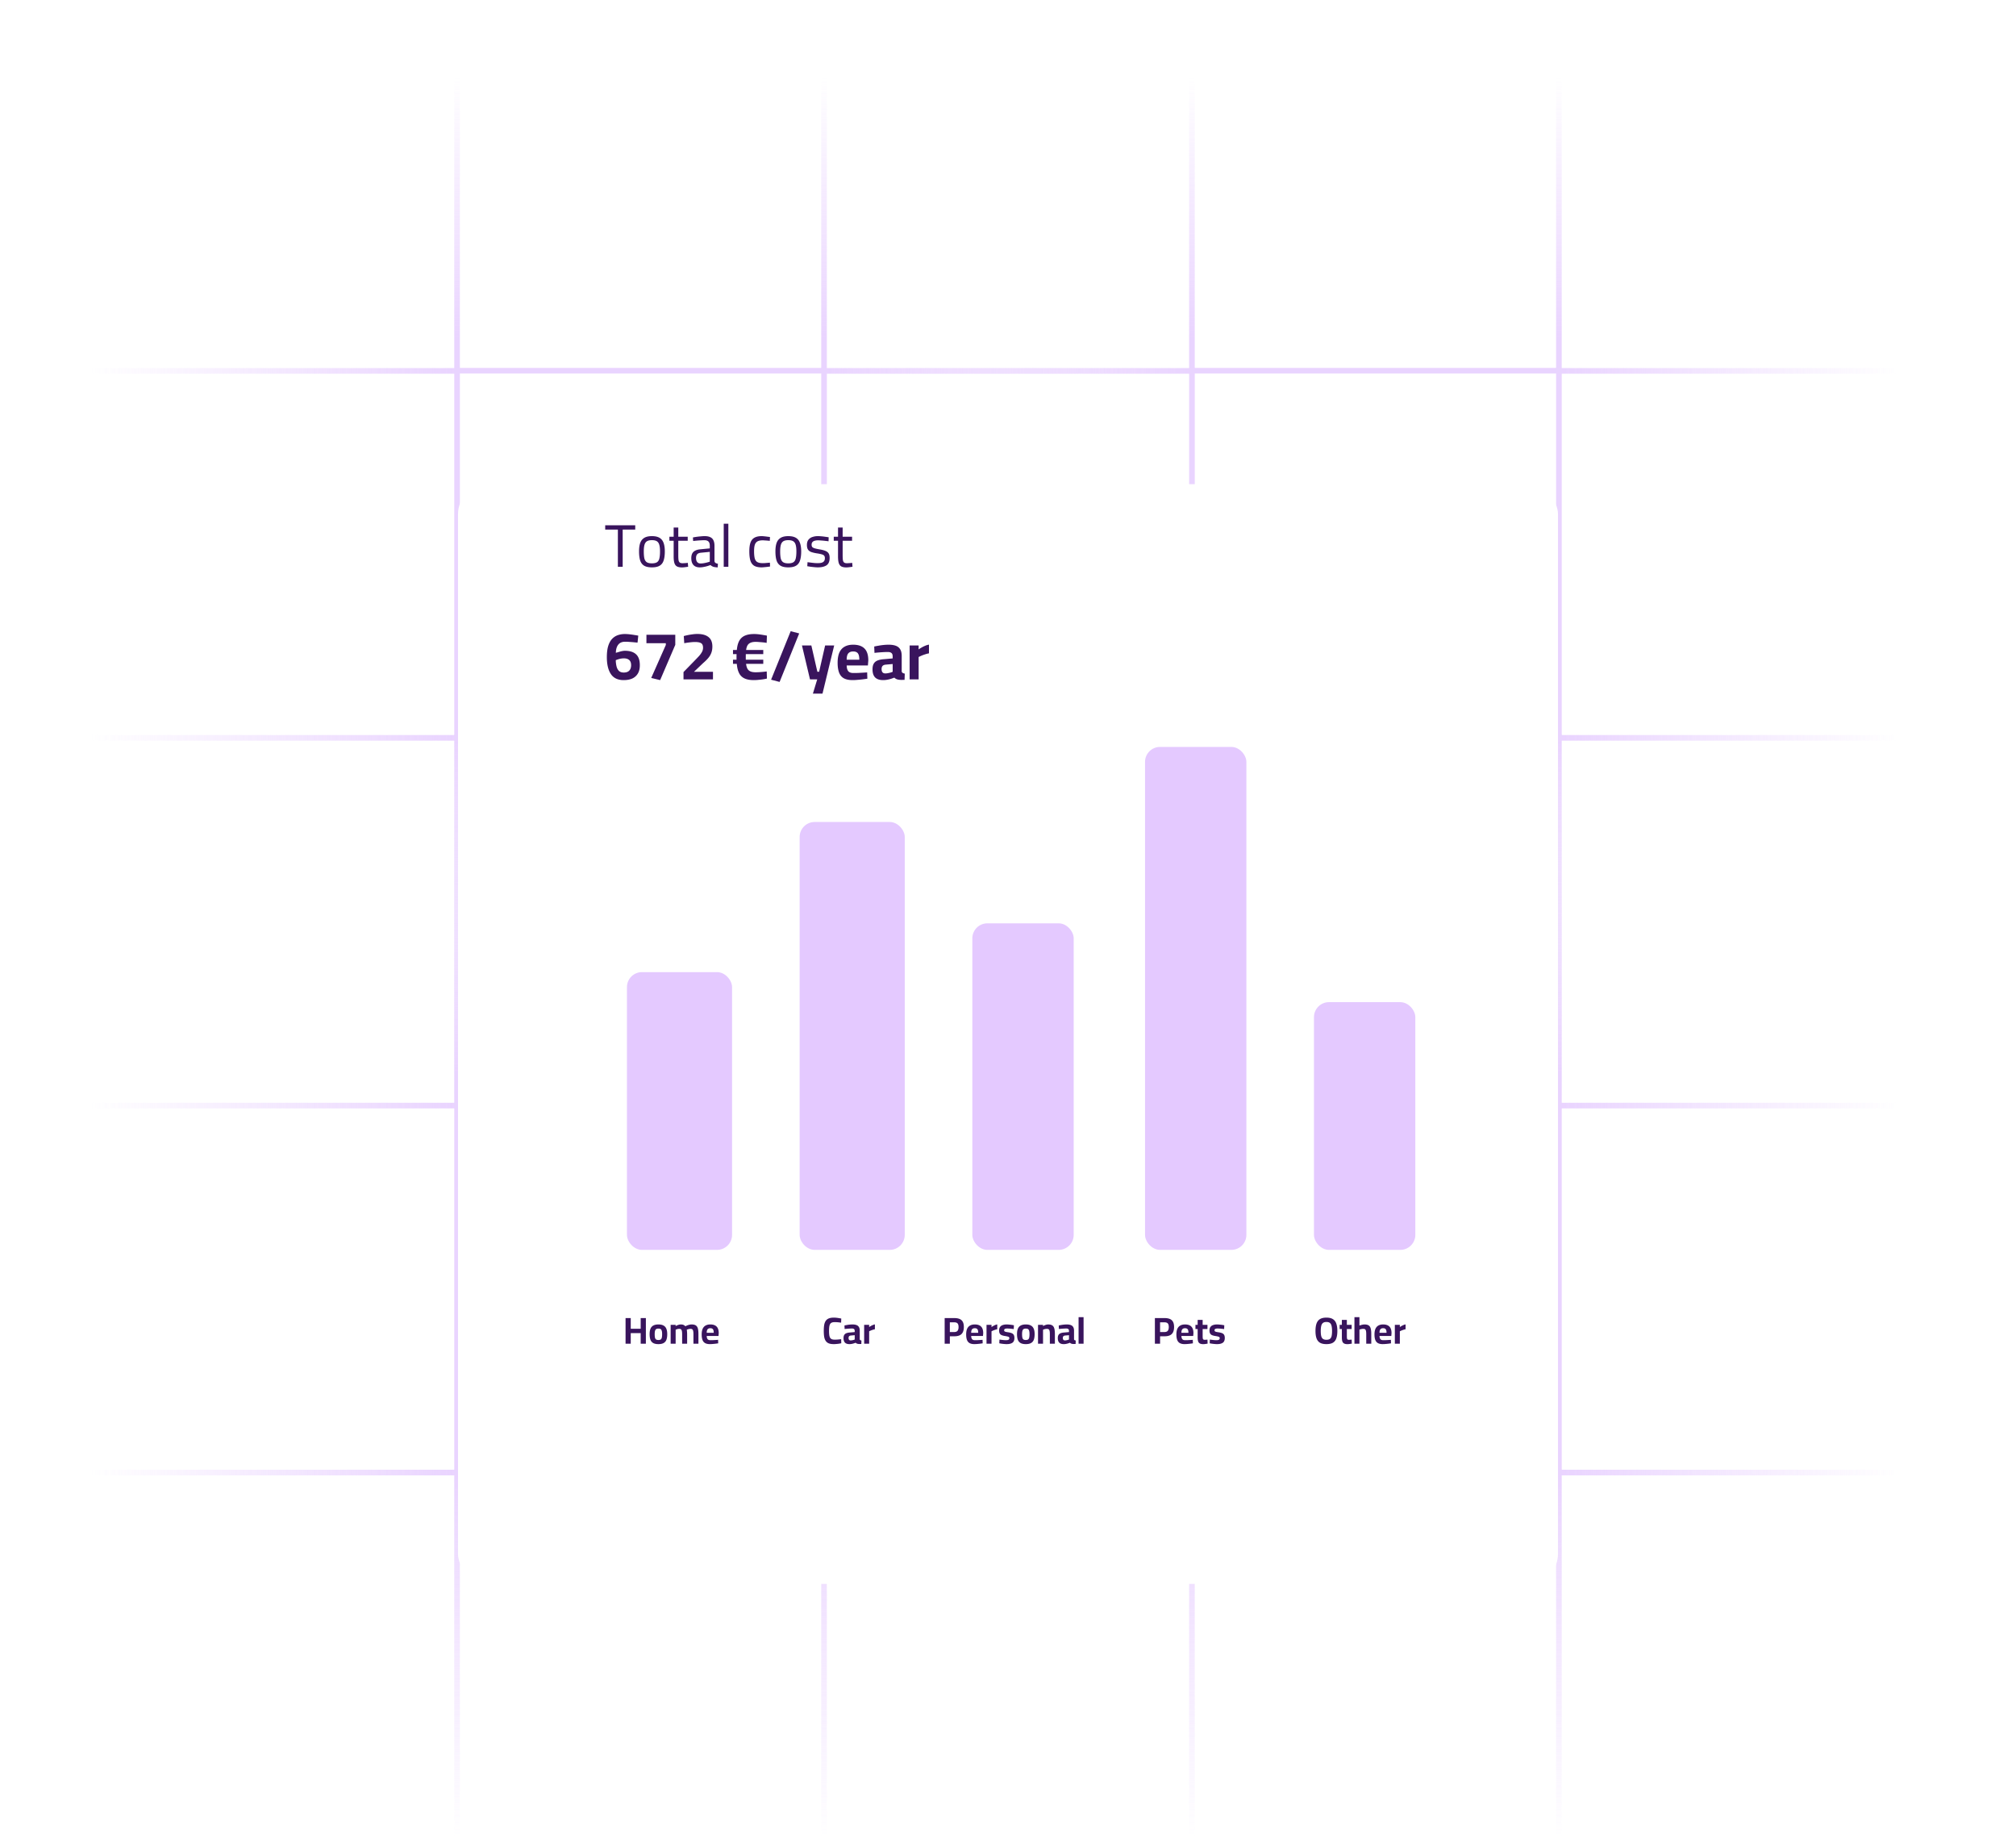 <svg width="537" height="490" fill="none" xmlns="http://www.w3.org/2000/svg"><g opacity=".8" stroke-width="1.5"><path stroke="url(#a)" d="M121.746 1h97.752v97.768h-97.752z"/><path d="M219.498 294.255v-97.768h-97.752v97.768" stroke="url(#b)"/><path stroke="url(#c)" d="M219.504 98.814h97.752v97.768h-97.752z"/><path d="M24 98.814h97.752v97.768H24" stroke="url(#d)"/><path stroke="url(#e)" d="M317.492 1h97.752v97.768h-97.752z"/><path d="M415.244 294.255v-97.768h-97.752v97.768" stroke="url(#f)"/><path stroke="url(#g)" d="M415.25 98.814h97.752v97.768H415.25z"/><path d="M219.746 98.814h97.752v97.768h-97.752" stroke="url(#h)"/><path stroke="url(#i)" d="M317.492 196.744h97.752v97.768h-97.752z"/><path d="M415.244 489.999v-97.768h-97.752v97.768" stroke="url(#j)"/><path stroke="url(#k)" d="M415.25 294.558h97.752v97.768H415.25z"/><path d="M219.746 294.558h97.752v97.769h-97.752" stroke="url(#l)"/><path stroke="url(#m)" d="M121.746 196.744h97.752v97.768h-97.752z"/><path d="M219.498 489.999v-97.768h-97.752v97.768" stroke="url(#n)"/><path stroke="url(#o)" d="M219.504 294.558h97.752v97.768h-97.752z"/><path d="M24 294.558h97.752v97.768H24" stroke="url(#p)"/></g><g filter="url(#q)"><rect x="122" y="99" width="293" height="293" rx="8" fill="#fff"/></g><path d="M164.584 151v-9.904h-3.376v-1.152h8v1.152h-3.344V151h-1.28zm9.062.16c-.896 0-1.595-.155-2.096-.464-.491-.309-.837-.779-1.04-1.408-.192-.629-.288-1.424-.288-2.384 0-.917.107-1.675.32-2.272.224-.597.587-1.045 1.088-1.344.501-.299 1.173-.448 2.016-.448.853 0 1.531.149 2.032.448.501.299.859.747 1.072 1.344.224.597.336 1.355.336 2.272 0 .96-.101 1.755-.304 2.384-.192.629-.539 1.099-1.04 1.408-.491.309-1.189.464-2.096.464zm0-1.072c.619 0 1.083-.107 1.392-.32.309-.224.512-.571.608-1.04.107-.469.16-1.077.16-1.824 0-.736-.064-1.323-.192-1.76-.128-.437-.347-.752-.656-.944-.309-.192-.747-.288-1.312-.288-.555 0-.992.096-1.312.288-.309.192-.528.507-.656.944-.128.437-.192 1.024-.192 1.76 0 .747.048 1.355.144 1.824.107.469.315.816.624 1.04.309.213.773.32 1.392.32zm8.021 1.088c-.555 0-.998-.085-1.328-.256-.32-.171-.55-.464-.688-.88-.139-.427-.208-1.024-.208-1.792v-4.176h-1.136V143h1.136v-2.448h1.232V143h2.512v1.072h-2.512v3.808c0 .565.021 1.008.064 1.328.053.309.16.528.32.656s.41.192.752.192c.106 0 .245-.005.416-.016l.512-.032c.181-.021.341-.037.48-.048l.08 1.04-.832.112c-.32.043-.587.064-.8.064zm4.729-.016c-.736 0-1.296-.208-1.68-.624-.384-.416-.576-1.024-.576-1.824 0-.523.091-.949.272-1.28.181-.331.453-.581.816-.752.373-.181.832-.293 1.376-.336l2.464-.24v-.688c0-.544-.123-.928-.368-1.152-.235-.224-.587-.336-1.056-.336-.267 0-.587.011-.96.032a36.164 36.164 0 0 0-2.048.176l-.064-.944a17.814 17.814 0 0 1 2.064-.288c.395-.043.757-.064 1.088-.064.608 0 1.104.096 1.488.288.384.181.661.464.832.848.181.373.272.853.272 1.44v4.048c.021.235.112.405.272.512.171.107.384.176.64.208l-.048.976c-.235 0-.448-.016-.64-.048a2.896 2.896 0 0 1-.544-.112 2.673 2.673 0 0 1-.4-.192 2.607 2.607 0 0 1-.352-.272 8.129 8.129 0 0 1-.784.272 8.2 8.2 0 0 1-1.008.24 5.054 5.054 0 0 1-1.056.112zm.208-1.04c.288 0 .587-.027.896-.08a9.55 9.55 0 0 0 .88-.192c.277-.075.507-.144.688-.208v-2.608l-2.32.224c-.48.043-.827.181-1.04.416-.203.235-.304.571-.304 1.008 0 .448.101.8.304 1.056.203.256.501.384.896.384zm6.175.88v-11.472h1.232V151h-1.232zm10.114.16c-.842 0-1.504-.139-1.984-.416-.48-.288-.821-.747-1.024-1.376-.192-.629-.288-1.461-.288-2.496 0-.971.107-1.749.32-2.336.224-.597.582-1.029 1.072-1.296.491-.267 1.131-.4 1.92-.4.182 0 .4.016.656.048.267.021.539.053.816.096.278.032.518.064.72.096l-.048 1.024a23.708 23.708 0 0 0-.624-.064 17.085 17.085 0 0 0-.688-.048 6.203 6.203 0 0 0-.56-.032c-.608 0-1.082.096-1.424.288-.33.192-.565.501-.704.928-.128.416-.192.981-.192 1.696 0 .779.059 1.403.176 1.872.118.459.342.789.672.992.331.203.822.304 1.472.304.15 0 .336-.005.56-.016l.704-.064c.246-.021.459-.037.64-.048l.032 1.024a22.471 22.471 0 0 1-1.552.176c-.266.032-.49.048-.672.048zm7.081 0c-.896 0-1.595-.155-2.096-.464-.491-.309-.837-.779-1.04-1.408-.192-.629-.288-1.424-.288-2.384 0-.917.107-1.675.32-2.272.224-.597.587-1.045 1.088-1.344.501-.299 1.173-.448 2.016-.448.853 0 1.531.149 2.032.448.501.299.859.747 1.072 1.344.224.597.336 1.355.336 2.272 0 .96-.101 1.755-.304 2.384-.192.629-.539 1.099-1.04 1.408-.491.309-1.189.464-2.096.464zm0-1.072c.619 0 1.083-.107 1.392-.32.309-.224.512-.571.608-1.04.107-.469.16-1.077.16-1.824 0-.736-.064-1.323-.192-1.76-.128-.437-.347-.752-.656-.944-.309-.192-.747-.288-1.312-.288-.555 0-.992.096-1.312.288-.309.192-.528.507-.656.944-.128.437-.192 1.024-.192 1.76 0 .747.048 1.355.144 1.824.107.469.315.816.624 1.04.309.213.773.32 1.392.32zm7.893 1.072c-.246 0-.544-.016-.896-.048a32.03 32.03 0 0 1-1.024-.112l-.912-.144.064-1.072c.266.032.565.069.896.112.341.043.672.08.992.112.32.021.576.032.768.032.437 0 .8-.037 1.088-.112.288-.085.506-.224.656-.416.149-.192.224-.464.224-.816 0-.267-.059-.475-.176-.624-.107-.149-.315-.272-.624-.368-.299-.096-.736-.187-1.312-.272a9.21 9.21 0 0 1-1.504-.352c-.395-.149-.688-.368-.88-.656-.192-.288-.288-.699-.288-1.232 0-.597.138-1.067.416-1.408a2.207 2.207 0 0 1 1.072-.72 4.382 4.382 0 0 1 1.392-.224c.298 0 .624.016.976.048.362.032.714.075 1.056.128.341.043.634.085.88.128l-.032 1.072a12.61 12.61 0 0 0-.896-.112 16.17 16.17 0 0 0-1.024-.096 9.764 9.764 0 0 0-.896-.048c-.32 0-.608.037-.864.112a1.15 1.15 0 0 0-.608.352c-.15.171-.224.411-.224.72 0 .235.053.427.16.576.106.139.309.256.608.352.298.096.73.192 1.296.288.661.107 1.189.24 1.584.4.405.16.698.384.88.672.181.288.272.693.272 1.216 0 .939-.278 1.595-.832 1.968-.555.363-1.318.544-2.288.544zm7.581.016c-.555 0-.997-.085-1.328-.256-.32-.171-.549-.464-.688-.88-.139-.427-.208-1.024-.208-1.792v-4.176h-1.136V143h1.136v-2.448h1.232V143h2.512v1.072h-2.512v3.808c0 .565.021 1.008.064 1.328.053.309.16.528.32.656s.411.192.752.192c.107 0 .245-.005.416-.016l.512-.032c.181-.021.341-.037.48-.048l.08 1.04-.832.112c-.32.043-.587.064-.8.064zm-59.318 30.022c-1.548 0-2.682-.534-3.402-1.602-.72-1.068-1.08-2.574-1.08-4.518 0-1.152.114-2.118.342-2.898.24-.792.57-1.422.99-1.89.432-.48.942-.828 1.53-1.044a5.6 5.6 0 0 1 1.944-.324c.372 0 .774.024 1.206.072.444.048.876.108 1.296.18.42.06.774.12 1.062.18l-.198 1.854-.954-.09a31.157 31.157 0 0 0-1.17-.09 13.33 13.33 0 0 0-1.17-.054c-.816 0-1.428.258-1.836.774-.408.504-.624 1.23-.648 2.178.12-.036.27-.078.45-.126.192-.06.396-.12.612-.18.228-.072.456-.126.684-.162a3.15 3.15 0 0 1 .648-.072c1.332 0 2.328.312 2.988.936.672.612 1.008 1.578 1.008 2.898 0 .888-.174 1.626-.522 2.214a3.315 3.315 0 0 1-1.476 1.332c-.636.288-1.404.432-2.304.432zm0-2.016c.66 0 1.152-.168 1.476-.504.336-.348.504-.834.504-1.458s-.168-1.08-.504-1.368c-.336-.3-.81-.45-1.422-.45-.252 0-.516.024-.792.072a4.863 4.863 0 0 0-.774.198c-.24.072-.438.144-.594.216a7.31 7.31 0 0 0 .216 1.71c.132.492.348.882.648 1.17.312.276.726.414 1.242.414zm9.714 2.016-2.376-.576 3.888-8.784v-.468h-5.166v-2.25h7.686v2.682l-4.032 9.396zm6.222-.198v-1.944l2.718-2.79c.516-.528.96-.99 1.332-1.386.372-.408.654-.792.846-1.152a2.3 2.3 0 0 0 .306-1.152c0-.6-.168-1.002-.504-1.206-.336-.216-.876-.324-1.62-.324-.3 0-.63.018-.99.054-.36.036-.708.078-1.044.126-.324.048-.606.096-.846.144l-.126-1.908a16.624 16.624 0 0 1 2.25-.45 8.992 8.992 0 0 1 1.368-.108c1.296 0 2.286.276 2.97.828.684.54 1.026 1.38 1.026 2.52 0 .624-.09 1.176-.27 1.656-.168.48-.438.942-.81 1.386-.36.432-.84.906-1.44 1.422l-2.376 2.268h5.058V181h-7.848zm13.184-6.732v-1.098h8.064v1.098h-8.064zm0 2.592v-1.098h8.064v1.098h-8.064zm5.562 4.338c-.924 0-1.686-.12-2.286-.36a3.109 3.109 0 0 1-1.422-1.098c-.336-.504-.576-1.14-.72-1.908-.132-.78-.198-1.704-.198-2.772 0-1.068.066-1.986.198-2.754.144-.78.39-1.416.738-1.908a3.109 3.109 0 0 1 1.422-1.098c.612-.252 1.392-.378 2.34-.378.372 0 .768.024 1.188.072.42.048.822.108 1.206.18.396.06.732.12 1.008.18l-.072 1.926a9.674 9.674 0 0 0-.882-.126c-.336-.036-.69-.066-1.062-.09-.36-.036-.69-.054-.99-.054-.552 0-1.002.078-1.35.234a1.679 1.679 0 0 0-.81.684c-.18.312-.306.732-.378 1.26-.06.516-.09 1.14-.09 1.872 0 .744.03 1.374.09 1.89.072.516.198.936.378 1.26.192.312.462.54.81.684.348.144.804.216 1.368.216.468 0 .978-.024 1.53-.072a33.55 33.55 0 0 0 1.404-.144l.054 1.89c-.276.072-.606.138-.99.198s-.792.108-1.224.144a11.41 11.41 0 0 1-1.26.072zm6.852.486-2.268-.594 5.22-12.924 2.268.594-5.22 12.924zm8.87 3.114 1.152-3.798h-1.926l-2.142-9.036h2.502l1.602 7.002h.468l1.602-7.002h2.412l-3.114 12.834h-2.556zm10.581-3.6c-.996 0-1.788-.168-2.376-.504-.576-.336-.99-.846-1.242-1.53s-.378-1.542-.378-2.574c0-1.116.156-2.028.468-2.736.324-.708.792-1.23 1.404-1.566.612-.348 1.368-.522 2.268-.522 1.332 0 2.334.336 3.006 1.008.684.672 1.026 1.734 1.026 3.186l-.108 1.332h-5.652c.012.672.15 1.176.414 1.512.264.336.72.504 1.368.504.372 0 .78-.006 1.224-.018l1.314-.072c.444-.024.822-.048 1.134-.072l.054 1.674c-.3.048-.678.102-1.134.162-.456.06-.93.108-1.422.144-.48.048-.936.072-1.368.072zm-1.584-5.436h3.366c0-.816-.132-1.386-.396-1.71-.252-.324-.666-.486-1.242-.486-.564 0-.996.168-1.296.504-.288.336-.432.9-.432 1.692zm9.71 5.436c-.936 0-1.644-.234-2.124-.702-.468-.48-.702-1.2-.702-2.16 0-.672.12-1.194.36-1.566.24-.384.594-.66 1.062-.828.48-.18 1.062-.288 1.746-.324l2.196-.198v-.54c0-.432-.108-.732-.324-.9-.216-.18-.534-.27-.954-.27-.336 0-.726.012-1.17.036-.432.024-.864.054-1.296.09-.42.036-.786.072-1.098.108l-.072-1.692c.312-.072.684-.144 1.116-.216.444-.084.906-.15 1.386-.198.48-.048.924-.072 1.332-.072.768 0 1.41.096 1.926.288.516.192.906.51 1.17.954.264.432.396 1.02.396 1.764v4.122a.54.54 0 0 0 .27.396c.156.084.336.144.54.18l-.054 1.656c-.288.012-.57.018-.846.018s-.51-.018-.702-.054a2.113 2.113 0 0 1-.72-.216 2.147 2.147 0 0 1-.468-.342c-.192.084-.45.18-.774.288a8.058 8.058 0 0 1-1.062.27c-.372.072-.75.108-1.134.108zm.576-1.782c.228 0 .468-.024.72-.072.252-.048.486-.102.702-.162a4.99 4.99 0 0 0 .54-.198v-2.07l-1.836.162c-.396.036-.684.156-.864.36-.168.192-.252.468-.252.828 0 .36.078.642.234.846.168.204.42.306.756.306zm6.487 1.584v-9.036h2.394v1.062c.204-.156.456-.318.756-.486.3-.18.624-.342.972-.486.36-.156.702-.258 1.026-.306v2.322a5.716 5.716 0 0 0-.99.252c-.348.108-.678.228-.99.36-.3.132-.558.252-.774.36V181h-2.394z" fill="#39145D"/><rect x="167" y="259" width="28" height="74" rx="4" fill="#E4C9FF"/><rect x="213" y="219" width="28" height="114" rx="4" fill="#E4C9FF"/><rect x="259" y="246" width="27" height="87" rx="4" fill="#E4C9FF"/><rect x="305" y="199" width="27" height="134" rx="4" fill="#E4C9FF"/><rect x="350" y="267" width="27" height="66" rx="4" fill="#E4C9FF"/><path d="M166.63 358v-6.83h1.38v2.85h2.65v-2.85h1.38V358h-1.38v-2.82h-2.65V358h-1.38zm8.75.11c-.567 0-1.023-.093-1.37-.28a1.627 1.627 0 0 1-.74-.86c-.153-.393-.23-.9-.23-1.52 0-.6.08-1.087.24-1.46.16-.38.413-.66.76-.84.347-.187.793-.28 1.34-.28.553 0 1 .093 1.34.28.347.18.6.46.76.84.167.373.25.86.25 1.46 0 .62-.077 1.127-.23 1.52a1.615 1.615 0 0 1-.75.86c-.34.187-.797.28-1.37.28zm0-1.1c.28 0 .49-.05.63-.15.14-.107.233-.273.28-.5.053-.233.08-.537.08-.91 0-.367-.03-.657-.09-.87-.06-.22-.16-.377-.3-.47-.14-.093-.34-.14-.6-.14-.253 0-.453.047-.6.14-.14.093-.24.25-.3.47-.06.213-.09.503-.09.87 0 .373.023.677.07.91.053.227.15.393.29.5.14.1.35.15.63.15zm3.26.99v-5.02h1.33v.32a3.47 3.47 0 0 1 .62-.28c.26-.1.507-.15.74-.15.307 0 .557.043.75.13.193.08.353.2.48.36.12-.073.27-.147.45-.22.18-.073.377-.137.59-.19.213-.053.42-.08.62-.08.493 0 .87.087 1.13.26.26.173.44.447.54.82.1.367.15.847.15 1.44V358h-1.33v-2.49c0-.347-.02-.627-.06-.84-.033-.22-.107-.38-.22-.48-.107-.1-.27-.15-.49-.15-.193 0-.383.027-.57.08a2.64 2.64 0 0 0-.44.16c.033.14.057.32.07.54.02.22.03.45.03.69V358h-1.33v-2.47c0-.353-.02-.64-.06-.86-.033-.22-.107-.38-.22-.48-.113-.1-.277-.15-.49-.15-.187 0-.37.027-.55.08-.173.053-.31.107-.41.16V358h-1.33zm10.487.11c-.553 0-.993-.093-1.32-.28-.32-.187-.55-.47-.69-.85-.14-.38-.21-.857-.21-1.43 0-.62.087-1.127.26-1.52.18-.393.44-.683.78-.87.34-.193.76-.29 1.26-.29.74 0 1.297.187 1.67.56.38.373.57.963.57 1.77l-.06.74h-3.14c.007.373.083.653.23.84.147.187.4.28.76.28.207 0 .433-.003.68-.01l.73-.04c.247-.013.457-.027.63-.04l.03.93c-.167.027-.377.057-.63.09-.253.033-.517.06-.79.08-.267.027-.52.04-.76.04zm-.88-3.02h1.87c0-.453-.073-.77-.22-.95-.14-.18-.37-.27-.69-.27-.313 0-.553.093-.72.28-.16.187-.24.5-.24.94zm33.843 3.02c-.533 0-.973-.067-1.32-.2-.34-.14-.61-.353-.81-.64-.2-.287-.34-.65-.42-1.09-.073-.447-.11-.977-.11-1.59 0-.62.037-1.15.11-1.59.08-.447.22-.813.42-1.1.2-.287.473-.5.82-.64.353-.14.803-.21 1.35-.21.22 0 .45.013.69.04.24.027.47.06.69.1.227.033.42.07.58.11l-.04 1.1c-.133-.027-.3-.05-.5-.07a9.298 9.298 0 0 0-1.19-.08c-.32 0-.58.04-.78.12a.947.947 0 0 0-.47.4c-.107.187-.18.43-.22.73-.04.293-.06.657-.06 1.09 0 .427.02.79.06 1.09.04.293.113.533.22.72.107.18.26.313.46.4.207.08.473.12.8.12.267 0 .56-.013.88-.04.327-.033.597-.063.81-.09l.03 1.09c-.16.033-.35.07-.57.11-.22.033-.453.06-.7.08-.247.027-.49.04-.73.04zm4.17 0c-.52 0-.913-.13-1.18-.39-.26-.267-.39-.667-.39-1.2 0-.373.067-.663.2-.87.134-.213.33-.367.59-.46.267-.1.59-.16.97-.18l1.22-.11v-.3c0-.24-.06-.407-.18-.5-.12-.1-.296-.15-.53-.15-.186 0-.403.007-.65.02a24.866 24.866 0 0 0-1.33.11l-.04-.94c.174-.04.38-.08.62-.12a8.97 8.97 0 0 1 1.51-.15c.427 0 .784.053 1.07.16.287.107.504.283.65.53.147.24.22.567.22.98v2.29a.303.303 0 0 0 .15.22.99.99 0 0 0 .3.1l-.03.92c-.16.007-.316.01-.47.01-.153 0-.283-.01-.39-.03a1.18 1.18 0 0 1-.4-.12 1.207 1.207 0 0 1-.26-.19 5.078 5.078 0 0 1-1.02.31c-.206.04-.416.06-.63.06zm.32-.99c.127 0 .26-.013.4-.04a2.79 2.79 0 0 0 .69-.2v-1.15l-1.02.09c-.22.02-.38.087-.48.2-.093.107-.14.26-.14.46s.044.357.13.47c.094.113.234.17.42.17zm3.605.88v-5.02h1.33v.59c.113-.087.253-.177.42-.27a4 4 0 0 1 .54-.27c.2-.087.39-.143.57-.17v1.29a3.153 3.153 0 0 0-.55.14 5.888 5.888 0 0 0-.98.4V358h-1.33zm21.445 0v-6.83h2.57c.567 0 1.037.08 1.41.24.373.153.653.403.84.75.193.347.29.81.29 1.39 0 .58-.097 1.053-.29 1.42a1.75 1.75 0 0 1-.84.8c-.373.167-.843.25-1.41.25h-1.19V358h-1.38zm1.38-3.11h1.15c.42 0 .72-.11.9-.33.18-.227.27-.56.27-1 0-.453-.09-.777-.27-.97-.18-.193-.48-.29-.9-.29h-1.15v2.59zm6.566 3.22c-.553 0-.993-.093-1.32-.28-.32-.187-.55-.47-.69-.85-.14-.38-.21-.857-.21-1.43 0-.62.087-1.127.26-1.52.18-.393.44-.683.78-.87.34-.193.76-.29 1.26-.29.74 0 1.297.187 1.67.56.38.373.57.963.57 1.77l-.06.74h-3.14c.007.373.083.653.23.84.147.187.4.28.76.28.207 0 .433-.003.68-.01l.73-.04c.247-.013.457-.027.63-.04l.03.93c-.167.027-.377.057-.63.09-.253.033-.517.06-.79.08-.267.027-.52.04-.76.04zm-.88-3.02h1.87c0-.453-.073-.77-.22-.95-.14-.18-.37-.27-.69-.27-.313 0-.553.093-.72.28-.16.187-.24.5-.24.94zm4.084 2.91v-5.02h1.33v.59c.114-.087.254-.177.42-.27.167-.1.347-.19.54-.27.2-.087.39-.143.57-.17v1.29a3.198 3.198 0 0 0-.55.14 6.103 6.103 0 0 0-.98.4V358h-1.33zm5.365.11c-.22 0-.457-.013-.71-.04a9.646 9.646 0 0 1-1.25-.18l.04-.99c.173.02.367.043.58.07.22.027.433.05.64.07.213.013.387.02.52.02.2 0 .363-.017.49-.05a.589.589 0 0 0 .3-.16c.067-.08.1-.193.1-.34 0-.113-.03-.2-.09-.26-.053-.06-.16-.11-.32-.15a5.295 5.295 0 0 0-.68-.14 4.016 4.016 0 0 1-.93-.23c-.24-.1-.417-.247-.53-.44-.113-.2-.17-.47-.17-.81 0-.413.09-.737.27-.97.18-.233.42-.397.72-.49.3-.1.627-.15.98-.15.233 0 .473.013.72.04.247.02.48.047.7.08.22.033.403.067.55.1l-.04 1.01a8.519 8.519 0 0 0-.58-.07 10.503 10.503 0 0 0-1.2-.08c-.153 0-.29.017-.41.05a.558.558 0 0 0-.28.14c-.06.067-.09.167-.09.3 0 .093.027.17.08.23.053.06.153.113.3.16.153.04.373.08.66.12.413.06.743.143.99.25.247.107.423.26.53.46.113.2.17.47.17.81 0 .607-.18 1.033-.54 1.28-.353.24-.86.36-1.52.36zm5.096 0c-.566 0-1.023-.093-1.37-.28a1.631 1.631 0 0 1-.74-.86c-.153-.393-.23-.9-.23-1.52 0-.6.08-1.087.24-1.46.16-.38.414-.66.76-.84.347-.187.794-.28 1.34-.28.554 0 1 .093 1.34.28.347.18.6.46.76.84.167.373.25.86.25 1.46 0 .62-.076 1.127-.23 1.52a1.615 1.615 0 0 1-.75.86c-.34.187-.796.28-1.37.28zm0-1.1c.28 0 .49-.05.63-.15.14-.107.234-.273.28-.5.054-.233.08-.537.08-.91 0-.367-.03-.657-.09-.87-.06-.22-.16-.377-.3-.47-.14-.093-.34-.14-.6-.14-.253 0-.453.047-.6.14-.14.093-.24.25-.3.47-.06.213-.09.503-.09.87 0 .373.024.677.07.91.054.227.15.393.29.5.14.1.35.15.63.15zm3.26.99v-5.02h1.33v.32c.107-.067.237-.13.39-.19.154-.067.314-.123.48-.17.174-.047.34-.07.5-.07.467 0 .827.083 1.08.25.26.16.444.427.55.8.107.367.16.86.16 1.48v2.6h-1.34v-2.53c0-.347-.02-.623-.06-.83-.04-.213-.116-.367-.23-.46-.113-.093-.28-.14-.5-.14-.12 0-.246.013-.38.04a2 2 0 0 0-.65.21V358h-1.33zm6.838.11c-.52 0-.914-.13-1.18-.39-.26-.267-.39-.667-.39-1.2 0-.373.066-.663.2-.87.133-.213.33-.367.59-.46.266-.1.59-.16.97-.18l1.22-.11v-.3c0-.24-.06-.407-.18-.5-.12-.1-.297-.15-.53-.15-.187 0-.404.007-.65.02a24.866 24.866 0 0 0-1.33.11l-.04-.94c.173-.04.38-.08.62-.12a8.859 8.859 0 0 1 1.51-.15c.426 0 .783.053 1.07.16.286.107.503.283.65.53.146.24.22.567.22.98v2.29a.298.298 0 0 0 .15.22c.086.047.186.08.3.1l-.03.92c-.16.007-.317.01-.47.01-.154 0-.284-.01-.39-.03a1.167 1.167 0 0 1-.4-.12 1.159 1.159 0 0 1-.26-.19c-.107.047-.25.1-.43.16s-.377.11-.59.15c-.207.04-.417.06-.63.06zm.32-.99c.126 0 .26-.013.4-.04.14-.027.27-.057.39-.09.126-.04.226-.077.3-.11v-1.15l-1.02.09c-.22.02-.38.087-.48.2-.094.107-.14.26-.14.46s.043.357.13.47c.093.113.233.17.42.17zm3.644.88v-7.07h1.33V358h-1.33zm20.327 0v-6.83h2.57c.567 0 1.037.08 1.41.24.373.153.653.403.84.75.193.347.29.81.29 1.39 0 .58-.097 1.053-.29 1.42a1.75 1.75 0 0 1-.84.8c-.373.167-.843.25-1.41.25h-1.19V358h-1.38zm1.38-3.11h1.15c.42 0 .72-.11.9-.33.18-.227.27-.56.27-1 0-.453-.09-.777-.27-.97-.18-.193-.48-.29-.9-.29h-1.15v2.59zm6.566 3.22c-.553 0-.993-.093-1.32-.28-.32-.187-.55-.47-.69-.85-.14-.38-.21-.857-.21-1.43 0-.62.087-1.127.26-1.52.18-.393.44-.683.78-.87.34-.193.76-.29 1.26-.29.74 0 1.297.187 1.67.56.38.373.57.963.57 1.77l-.06.74h-3.14c.007.373.083.653.23.84.147.187.4.28.76.28.207 0 .433-.003.68-.01l.73-.04c.247-.013.457-.027.63-.04l.03.93c-.167.027-.377.057-.63.09-.253.033-.517.06-.79.08-.267.027-.52.04-.76.04zm-.88-3.02h1.87c0-.453-.073-.77-.22-.95-.14-.18-.37-.27-.69-.27-.313 0-.553.093-.72.28-.16.187-.24.5-.24.94zm5.844 3.03c-.366 0-.663-.053-.89-.16a.96.96 0 0 1-.49-.55c-.093-.267-.14-.637-.14-1.11v-2.21h-.59v-1.11h.59v-1.33h1.33v1.33h1.28v1.11h-1.28v1.86c0 .26.01.463.03.61.027.147.08.25.16.31s.204.09.37.09c.047 0 .117-.003.21-.01l.28-.02a5.96 5.96 0 0 0 .23-.02l.04 1.07c-.16.027-.353.057-.58.09-.22.033-.403.05-.55.05zm3.644-.01c-.22 0-.456-.013-.71-.04a9.812 9.812 0 0 1-1.25-.18l.04-.99c.174.02.367.043.58.07.22.027.434.05.64.07.214.013.387.02.52.02.2 0 .364-.017.49-.05a.58.58 0 0 0 .3-.16c.067-.08.1-.193.1-.34 0-.113-.03-.2-.09-.26-.053-.06-.16-.11-.32-.15a5.295 5.295 0 0 0-.68-.14 4.016 4.016 0 0 1-.93-.23c-.24-.1-.416-.247-.53-.44-.113-.2-.17-.47-.17-.81 0-.413.09-.737.27-.97.18-.233.42-.397.72-.49.3-.1.627-.15.98-.15.234 0 .474.013.72.04.247.02.48.047.7.08.22.033.404.067.55.1l-.04 1.01a8.441 8.441 0 0 0-.58-.07 10.503 10.503 0 0 0-1.2-.08c-.153 0-.29.017-.41.05a.558.558 0 0 0-.28.14c-.06.067-.09.167-.09.3 0 .093.027.17.08.23.054.06.154.113.3.16.154.04.374.08.66.12.414.06.744.143.99.25.247.107.424.26.53.46.114.2.17.47.17.81 0 .607-.18 1.033-.54 1.28-.353.24-.86.36-1.52.36zm29.136 0c-.727 0-1.303-.127-1.73-.38-.42-.26-.723-.65-.91-1.17-.18-.52-.27-1.17-.27-1.95 0-.787.09-1.443.27-1.97.187-.527.49-.923.91-1.19.427-.267 1.003-.4 1.73-.4.727 0 1.3.133 1.72.4.427.267.73.663.91 1.19.187.527.28 1.183.28 1.97 0 .793-.093 1.45-.28 1.97-.18.52-.483.907-.91 1.16-.42.247-.993.37-1.72.37zm0-1.16c.42 0 .737-.083.95-.25.22-.173.367-.433.44-.78.073-.353.11-.79.11-1.31s-.04-.957-.12-1.31c-.073-.36-.217-.63-.43-.81-.213-.187-.53-.28-.95-.28-.413 0-.73.093-.95.28-.213.18-.36.45-.44.81-.08.353-.12.79-.12 1.31 0 .513.037.943.11 1.29.08.347.227.61.44.79.22.173.54.26.96.26zm5.631 1.17c-.367 0-.664-.053-.89-.16a.956.956 0 0 1-.49-.55c-.094-.267-.14-.637-.14-1.11v-2.21h-.59v-1.11h.59v-1.33h1.33v1.33h1.28v1.11h-1.28v1.86c0 .26.01.463.03.61.026.147.08.25.16.31s.203.09.37.09c.046 0 .116-.003.21-.01l.28-.02c.093-.007.17-.013.23-.02l.04 1.07c-.16.027-.354.057-.58.09-.22.033-.404.05-.55.05zm1.833-.12v-7.07h1.33v2.23c.167-.06.38-.123.64-.19s.5-.1.72-.1c.467 0 .83.083 1.09.25.26.16.44.423.54.79.107.367.16.853.16 1.46V358h-1.34v-2.53c0-.347-.02-.623-.06-.83-.04-.213-.116-.367-.23-.46-.106-.093-.273-.14-.5-.14-.18 0-.366.023-.56.07-.186.047-.34.09-.46.13V358h-1.33zm7.558.11c-.554 0-.994-.093-1.32-.28-.32-.187-.55-.47-.69-.85-.14-.38-.21-.857-.21-1.43 0-.62.086-1.127.26-1.52.18-.393.44-.683.78-.87.34-.193.76-.29 1.26-.29.74 0 1.296.187 1.67.56.38.373.57.963.57 1.77l-.06.74h-3.14c.006.373.083.653.23.84.146.187.4.28.76.28.206 0 .433-.003.68-.01l.73-.04c.246-.013.456-.027.63-.04l.03.93c-.167.027-.377.057-.63.09-.254.033-.517.06-.79.08-.267.027-.52.04-.76.04zm-.88-3.02h1.87c0-.453-.074-.77-.22-.95-.14-.18-.37-.27-.69-.27-.314 0-.554.093-.72.28-.16.187-.24.5-.24.94zm4.084 2.91v-5.02h1.33v.59c.113-.087.253-.177.42-.27.167-.1.347-.19.54-.27.2-.087.39-.143.57-.17v1.29a3.175 3.175 0 0 0-.55.14 5.994 5.994 0 0 0-.98.4V358h-1.33z" fill="#39145D"/><defs><linearGradient id="a" x1="187.6" y1="89.844" x2="187.6" y2="20.502" gradientUnits="userSpaceOnUse"><stop stop-color="#E4C9FF"/><stop offset="1" stop-color="#E4C9FF" stop-opacity="0"/></linearGradient><linearGradient id="h" x1="317.257" y1="141.127" x2="219.746" y2="141.127" gradientUnits="userSpaceOnUse"><stop stop-color="#E4C9FF"/><stop offset="1" stop-color="#E4C9FF" stop-opacity="0"/></linearGradient><linearGradient id="b" x1="170.622" y1="196.487" x2="170.622" y2="294.255" gradientUnits="userSpaceOnUse"><stop stop-color="#E4C9FF"/><stop offset="1" stop-color="#E4C9FF" stop-opacity="0"/></linearGradient><linearGradient id="c" x1="219.744" y1="147.689" x2="310.032" y2="147.689" gradientUnits="userSpaceOnUse"><stop stop-color="#E4C9FF"/><stop offset="1" stop-color="#E4C9FF" stop-opacity="0"/></linearGradient><linearGradient id="d" x1="121.511" y1="141.127" x2="24" y2="141.127" gradientUnits="userSpaceOnUse"><stop stop-color="#E4C9FF"/><stop offset="1" stop-color="#E4C9FF" stop-opacity="0"/></linearGradient><linearGradient id="e" x1="383.346" y1="89.844" x2="383.346" y2="20.502" gradientUnits="userSpaceOnUse"><stop stop-color="#E4C9FF"/><stop offset="1" stop-color="#E4C9FF" stop-opacity="0"/></linearGradient><linearGradient id="f" x1="366.368" y1="196.487" x2="366.368" y2="294.255" gradientUnits="userSpaceOnUse"><stop stop-color="#E4C9FF"/><stop offset="1" stop-color="#E4C9FF" stop-opacity="0"/></linearGradient><linearGradient id="g" x1="415.49" y1="147.689" x2="505.778" y2="147.689" gradientUnits="userSpaceOnUse"><stop stop-color="#E4C9FF"/><stop offset="1" stop-color="#E4C9FF" stop-opacity="0"/></linearGradient><linearGradient id="p" x1="121.511" y1="336.872" x2="24" y2="336.872" gradientUnits="userSpaceOnUse"><stop stop-color="#E4C9FF"/><stop offset="1" stop-color="#E4C9FF" stop-opacity="0"/></linearGradient><linearGradient id="i" x1="383.346" y1="285.588" x2="383.346" y2="216.247" gradientUnits="userSpaceOnUse"><stop stop-color="#E4C9FF"/><stop offset="1" stop-color="#E4C9FF" stop-opacity="0"/></linearGradient><linearGradient id="j" x1="366.368" y1="392.231" x2="366.368" y2="489.999" gradientUnits="userSpaceOnUse"><stop stop-color="#E4C9FF"/><stop offset="1" stop-color="#E4C9FF" stop-opacity="0"/></linearGradient><linearGradient id="k" x1="415.49" y1="343.434" x2="505.778" y2="343.434" gradientUnits="userSpaceOnUse"><stop stop-color="#E4C9FF"/><stop offset="1" stop-color="#E4C9FF" stop-opacity="0"/></linearGradient><linearGradient id="l" x1="317.257" y1="336.872" x2="219.746" y2="336.872" gradientUnits="userSpaceOnUse"><stop stop-color="#E4C9FF"/><stop offset="1" stop-color="#E4C9FF" stop-opacity="0"/></linearGradient><linearGradient id="m" x1="187.6" y1="285.588" x2="187.6" y2="216.247" gradientUnits="userSpaceOnUse"><stop stop-color="#E4C9FF"/><stop offset="1" stop-color="#E4C9FF" stop-opacity="0"/></linearGradient><linearGradient id="n" x1="170.622" y1="392.231" x2="170.622" y2="489.999" gradientUnits="userSpaceOnUse"><stop stop-color="#E4C9FF"/><stop offset="1" stop-color="#E4C9FF" stop-opacity="0"/></linearGradient><linearGradient id="o" x1="219.744" y1="343.434" x2="310.032" y2="343.434" gradientUnits="userSpaceOnUse"><stop stop-color="#E4C9FF"/><stop offset="1" stop-color="#E4C9FF" stop-opacity="0"/></linearGradient><filter id="q" x="92" y="99" width="353" height="353" filterUnits="userSpaceOnUse" color-interpolation-filters="sRGB"><feFlood flood-opacity="0" result="BackgroundImageFix"/><feColorMatrix in="SourceAlpha" values="0 0 0 0 0 0 0 0 0 0 0 0 0 0 0 0 0 0 127 0" result="hardAlpha"/><feOffset dy="30"/><feGaussianBlur stdDeviation="15"/><feColorMatrix values="0 0 0 0 0.027 0 0 0 0 0.118 0 0 0 0 0.341 0 0 0 0.05 0"/><feBlend in2="BackgroundImageFix" result="effect1_dropShadow_3049_3097"/><feBlend in="SourceGraphic" in2="effect1_dropShadow_3049_3097" result="shape"/></filter></defs></svg>